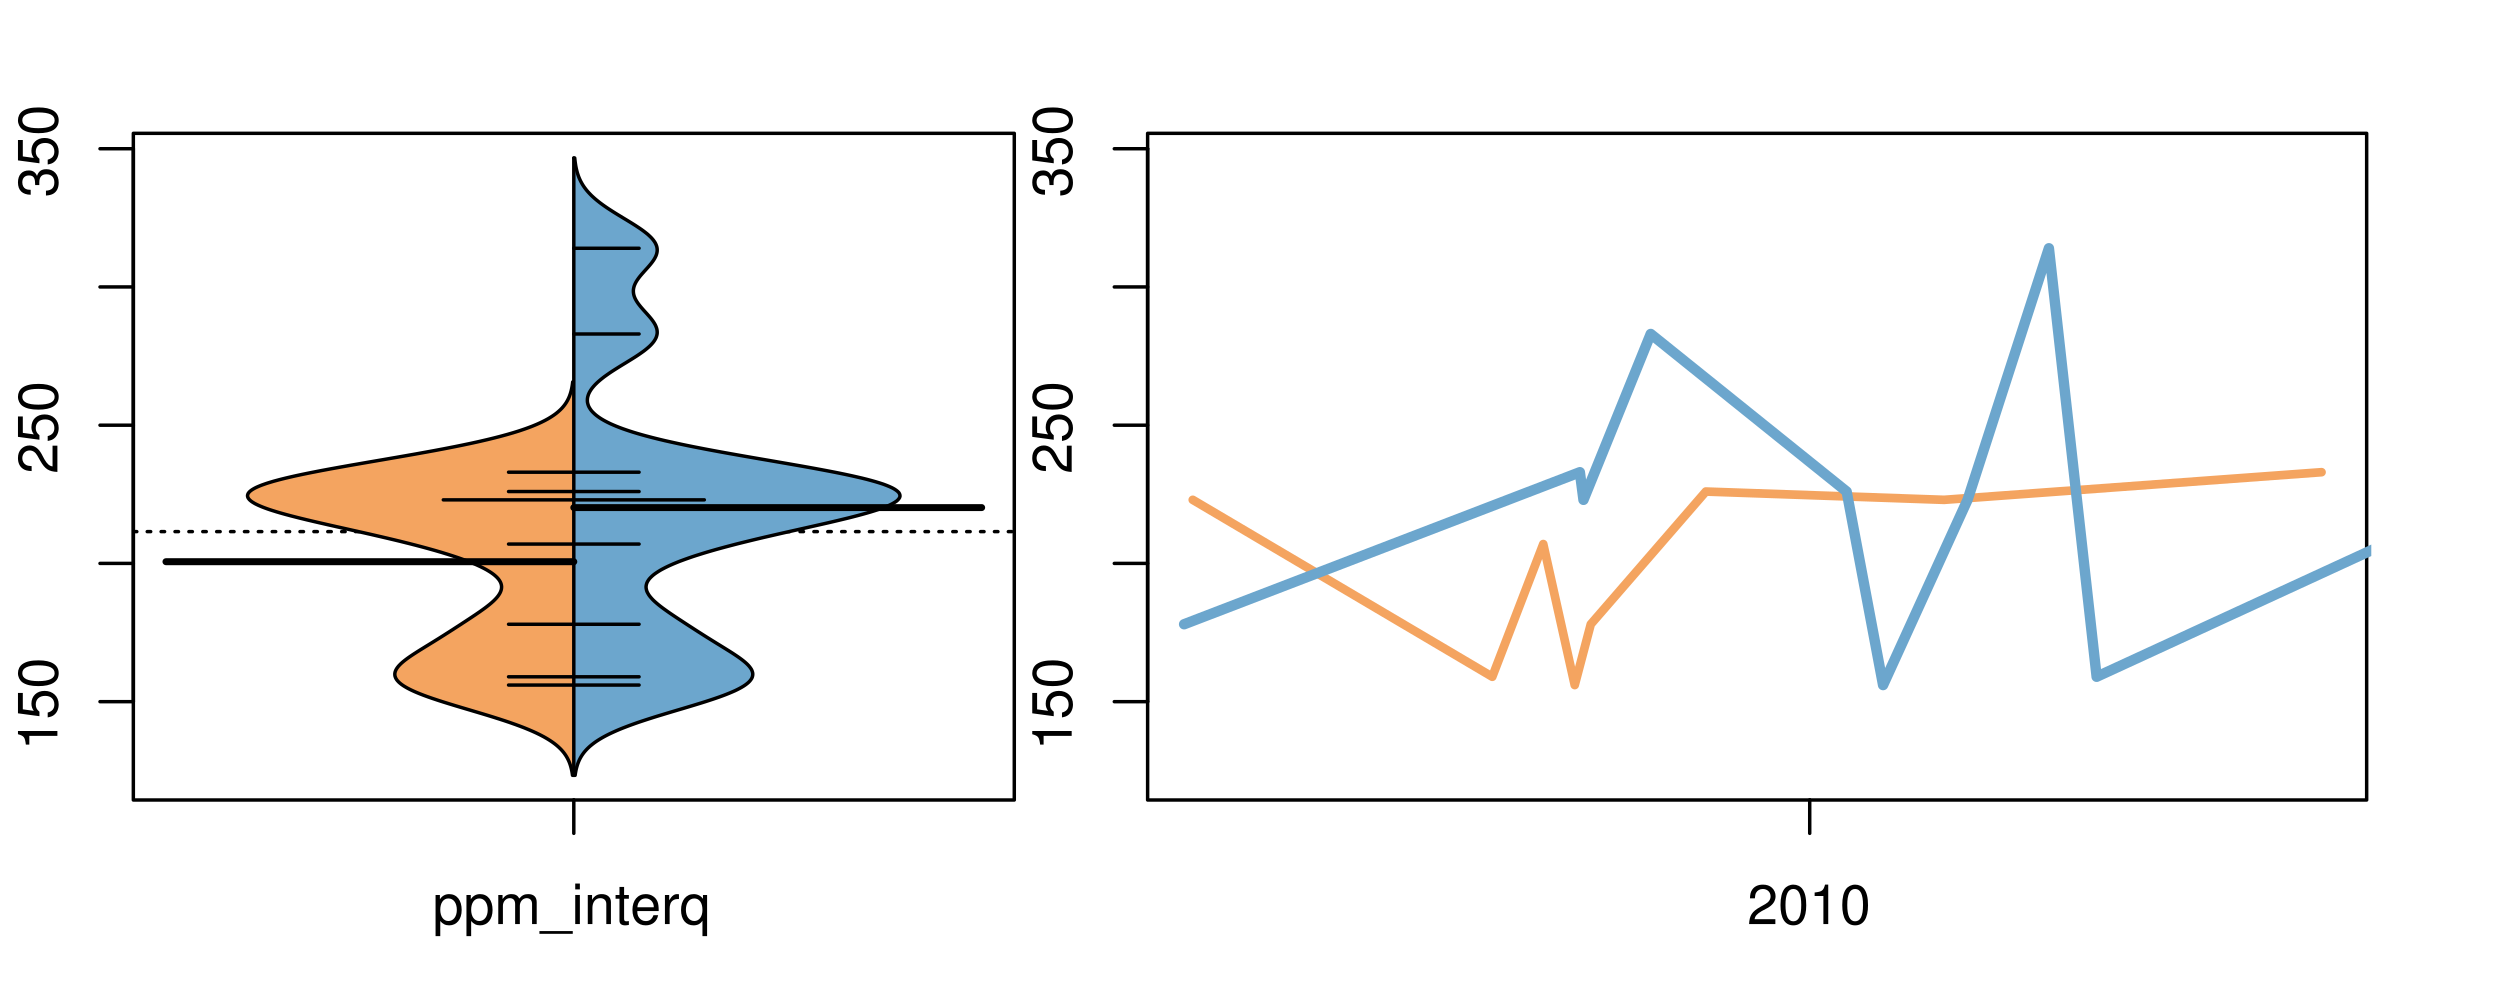<?xml version="1.0" encoding="UTF-8"?>
<svg xmlns="http://www.w3.org/2000/svg" xmlns:xlink="http://www.w3.org/1999/xlink" width="540pt" height="216pt" viewBox="0 0 540 216" version="1.1">
<defs>
<g>
<symbol overflow="visible" id="glyph0-0">
<path style="stroke:none;" d="M -6.062 -3.109 L 0 -3.109 L 0 -4.156 L -8.516 -4.156 L -8.516 -3.469 C -7.203 -3.094 -7.016 -2.859 -6.812 -1.219 L -6.062 -1.219 Z M -6.062 -3.109 "/>
</symbol>
<symbol overflow="visible" id="glyph0-1">
<path style="stroke:none;" d="M -8.516 -5.719 L -8.516 -1.312 L -3.875 -0.688 L -3.875 -1.656 C -4.469 -2.141 -4.672 -2.562 -4.672 -3.219 C -4.672 -4.359 -3.891 -5.078 -2.625 -5.078 C -1.406 -5.078 -0.656 -4.375 -0.656 -3.219 C -0.656 -2.297 -1.125 -1.734 -2.094 -1.469 L -2.094 -0.422 C -1.391 -0.562 -1.062 -0.688 -0.75 -0.938 C -0.094 -1.422 0.281 -2.281 0.281 -3.234 C 0.281 -4.953 -0.969 -6.156 -2.766 -6.156 C -4.453 -6.156 -5.609 -5.047 -5.609 -3.406 C -5.609 -2.812 -5.453 -2.328 -5.094 -1.844 L -7.469 -2.172 L -7.469 -5.719 Z M -8.516 -5.719 "/>
</symbol>
<symbol overflow="visible" id="glyph0-2">
<path style="stroke:none;" d="M -8.516 -3.297 C -8.516 -2.516 -8.156 -1.781 -7.578 -1.344 C -6.828 -0.797 -5.688 -0.516 -4.109 -0.516 C -1.25 -0.516 0.281 -1.469 0.281 -3.297 C 0.281 -5.094 -1.25 -6.078 -4.047 -6.078 C -5.703 -6.078 -6.797 -5.812 -7.578 -5.25 C -8.172 -4.812 -8.516 -4.109 -8.516 -3.297 Z M -7.578 -3.297 C -7.578 -4.438 -6.422 -5 -4.141 -5 C -1.734 -5 -0.594 -4.453 -0.594 -3.281 C -0.594 -2.156 -1.781 -1.594 -4.109 -1.594 C -6.438 -1.594 -7.578 -2.156 -7.578 -3.297 Z M -7.578 -3.297 "/>
</symbol>
<symbol overflow="visible" id="glyph0-3">
<path style="stroke:none;" d="M -1.047 -6.078 L -1.047 -1.594 C -1.734 -1.703 -2.188 -2.094 -2.797 -3.125 L -3.438 -4.328 C -4.094 -5.516 -4.969 -6.125 -6.016 -6.125 C -6.719 -6.125 -7.375 -5.844 -7.844 -5.344 C -8.297 -4.844 -8.516 -4.219 -8.516 -3.406 C -8.516 -2.328 -8.125 -1.531 -7.406 -1.062 C -6.953 -0.75 -6.422 -0.625 -5.562 -0.594 L -5.562 -1.656 C -6.125 -1.688 -6.484 -1.766 -6.75 -1.906 C -7.266 -2.188 -7.578 -2.734 -7.578 -3.375 C -7.578 -4.328 -6.906 -5.047 -5.984 -5.047 C -5.312 -5.047 -4.734 -4.656 -4.312 -3.906 L -3.688 -2.797 C -2.672 -1.016 -1.875 -0.5 0 -0.406 L 0 -6.078 Z M -1.047 -6.078 "/>
</symbol>
<symbol overflow="visible" id="glyph0-4">
<path style="stroke:none;" d="M -3.906 -2.656 L -3.906 -3.234 C -3.906 -4.391 -3.391 -4.984 -2.359 -4.984 C -1.297 -4.984 -0.656 -4.328 -0.656 -3.234 C -0.656 -2.078 -1.234 -1.516 -2.469 -1.438 L -2.469 -0.391 C -1.781 -0.438 -1.344 -0.547 -0.953 -0.75 C -0.141 -1.188 0.281 -2.031 0.281 -3.188 C 0.281 -4.938 -0.766 -6.078 -2.375 -6.078 C -3.453 -6.078 -4.062 -5.656 -4.406 -4.625 C -4.719 -5.422 -5.312 -5.812 -6.172 -5.812 C -7.625 -5.812 -8.516 -4.844 -8.516 -3.234 C -8.516 -1.516 -7.578 -0.594 -5.766 -0.562 L -5.766 -1.625 C -6.281 -1.625 -6.562 -1.688 -6.828 -1.812 C -7.297 -2.047 -7.578 -2.578 -7.578 -3.234 C -7.578 -4.172 -7.031 -4.734 -6.125 -4.734 C -5.531 -4.734 -5.172 -4.531 -4.984 -4.062 C -4.859 -3.766 -4.812 -3.391 -4.797 -2.656 Z M -3.906 -2.656 "/>
</symbol>
<symbol overflow="visible" id="glyph0-5">
<path style="stroke:none;" d="M -8.75 -5.938 L -8.75 -4.938 L -5.5 -4.938 C -6.125 -4.531 -6.469 -3.859 -6.469 -3.016 C -6.469 -1.375 -5.156 -0.312 -3.156 -0.312 C -1.031 -0.312 0.281 -1.359 0.281 -3.047 C 0.281 -3.906 -0.047 -4.516 -0.828 -5.047 L 0 -5.047 L 0 -5.938 Z M -5.531 -3.188 C -5.531 -4.266 -4.578 -4.938 -3.078 -4.938 C -1.625 -4.938 -0.656 -4.25 -0.656 -3.188 C -0.656 -2.094 -1.625 -1.359 -3.094 -1.359 C -4.562 -1.359 -5.531 -2.094 -5.531 -3.188 Z M -5.531 -3.188 "/>
</symbol>
<symbol overflow="visible" id="glyph0-6">
<path style="stroke:none;" d="M -6.281 -3.094 L -6.281 -2.047 L -7.266 -2.047 C -7.688 -2.047 -7.906 -2.297 -7.906 -2.75 C -7.906 -2.828 -7.906 -2.875 -7.891 -3.094 L -8.719 -3.094 C -8.766 -2.875 -8.781 -2.734 -8.781 -2.531 C -8.781 -1.609 -8.25 -1.062 -7.359 -1.062 L -6.281 -1.062 L -6.281 -0.219 L -5.469 -0.219 L -5.469 -1.062 L 0 -1.062 L 0 -2.047 L -5.469 -2.047 L -5.469 -3.094 Z M -6.281 -3.094 "/>
</symbol>
<symbol overflow="visible" id="glyph0-7">
<path style="stroke:none;" d="M 1.516 -6.938 L 1.516 0.266 L 2.109 0.266 L 2.109 -6.938 Z M 1.516 -6.938 "/>
</symbol>
<symbol overflow="visible" id="glyph0-8">
<path style="stroke:none;" d="M -6.469 -3.266 C -6.469 -1.5 -5.203 -0.438 -3.094 -0.438 C -0.984 -0.438 0.281 -1.484 0.281 -3.281 C 0.281 -5.047 -0.984 -6.125 -3.047 -6.125 C -5.219 -6.125 -6.469 -5.078 -6.469 -3.266 Z M -5.547 -3.281 C -5.547 -4.406 -4.625 -5.078 -3.062 -5.078 C -1.578 -5.078 -0.641 -4.375 -0.641 -3.281 C -0.641 -2.156 -1.578 -1.469 -3.094 -1.469 C -4.609 -1.469 -5.547 -2.156 -5.547 -3.281 Z M -5.547 -3.281 "/>
</symbol>
<symbol overflow="visible" id="glyph0-9">
<path style="stroke:none;" d="M -8.75 -1.828 L -8.75 -0.812 L 0 -0.812 L 0 -1.828 Z M -8.75 -1.828 "/>
</symbol>
<symbol overflow="visible" id="glyph0-10">
<path style="stroke:none;" d="M -1.25 -2.297 L -1.25 -1.047 L 0 -1.047 L 0 -2.297 Z M -1.25 -2.297 "/>
</symbol>
<symbol overflow="visible" id="glyph0-11">
<path style="stroke:none;" d="M 0 -3.422 L -6.281 -5.828 L -6.281 -4.703 L -1.188 -2.922 L -6.281 -1.25 L -6.281 -0.125 L 0 -2.328 Z M 0 -3.422 "/>
</symbol>
<symbol overflow="visible" id="glyph0-12">
<path style="stroke:none;" d="M -0.594 -6.422 C -0.562 -6.312 -0.562 -6.266 -0.562 -6.203 C -0.562 -5.859 -0.75 -5.656 -1.062 -5.656 L -4.75 -5.656 C -5.875 -5.656 -6.469 -4.844 -6.469 -3.297 C -6.469 -2.391 -6.203 -1.625 -5.734 -1.219 C -5.406 -0.922 -5.047 -0.797 -4.422 -0.781 L -4.422 -1.781 C -5.203 -1.875 -5.547 -2.328 -5.547 -3.266 C -5.547 -4.156 -5.203 -4.672 -4.609 -4.672 L -4.344 -4.672 C -3.922 -4.672 -3.75 -4.422 -3.641 -3.625 C -3.469 -2.203 -3.422 -1.984 -3.266 -1.609 C -2.969 -0.875 -2.406 -0.5 -1.578 -0.5 C -0.438 -0.5 0.281 -1.297 0.281 -2.562 C 0.281 -3.359 0 -4 -0.641 -4.703 C -0.016 -4.781 0.281 -5.094 0.281 -5.734 C 0.281 -5.938 0.25 -6.094 0.172 -6.422 Z M -1.984 -4.672 C -1.641 -4.672 -1.438 -4.578 -1.156 -4.266 C -0.797 -3.859 -0.594 -3.375 -0.594 -2.781 C -0.594 -2 -0.969 -1.547 -1.609 -1.547 C -2.266 -1.547 -2.609 -1.984 -2.766 -3.062 C -2.906 -4.109 -2.953 -4.328 -3.109 -4.672 Z M -1.984 -4.672 "/>
</symbol>
<symbol overflow="visible" id="glyph0-13">
<path style="stroke:none;" d="M 0 -5.781 L -6.281 -5.781 L -6.281 -4.781 L -2.719 -4.781 C -1.438 -4.781 -0.594 -4.109 -0.594 -3.078 C -0.594 -2.281 -1.078 -1.781 -1.844 -1.781 L -6.281 -1.781 L -6.281 -0.781 L -1.438 -0.781 C -0.391 -0.781 0.281 -1.562 0.281 -2.781 C 0.281 -3.703 -0.047 -4.297 -0.875 -4.891 L 0 -4.891 Z M 0 -5.781 "/>
</symbol>
<symbol overflow="visible" id="glyph0-14">
<path style="stroke:none;" d="M -2.812 -6.156 C -3.766 -6.156 -4.344 -6.078 -4.812 -5.906 C -5.844 -5.5 -6.469 -4.531 -6.469 -3.359 C -6.469 -1.609 -5.125 -0.484 -3.062 -0.484 C -1 -0.484 0.281 -1.578 0.281 -3.344 C 0.281 -4.781 -0.547 -5.766 -1.906 -6.031 L -1.906 -5.016 C -1.078 -4.734 -0.641 -4.172 -0.641 -3.375 C -0.641 -2.734 -0.938 -2.203 -1.469 -1.859 C -1.828 -1.625 -2.188 -1.531 -2.812 -1.531 Z M -3.625 -1.547 C -4.781 -1.625 -5.547 -2.344 -5.547 -3.344 C -5.547 -4.328 -4.734 -5.094 -3.703 -5.094 C -3.672 -5.094 -3.641 -5.094 -3.625 -5.078 Z M -3.625 -1.547 "/>
</symbol>
<symbol overflow="visible" id="glyph1-0">
<path style="stroke:none;" d="M 0.641 2.609 L 1.656 2.609 L 1.656 -0.656 C 2.188 -0.016 2.766 0.281 3.594 0.281 C 5.203 0.281 6.281 -1.031 6.281 -3.031 C 6.281 -5.141 5.25 -6.469 3.578 -6.469 C 2.719 -6.469 2.047 -6.078 1.578 -5.344 L 1.578 -6.281 L 0.641 -6.281 Z M 3.406 -5.531 C 4.516 -5.531 5.234 -4.562 5.234 -3.062 C 5.234 -1.625 4.5 -0.656 3.406 -0.656 C 2.359 -0.656 1.656 -1.625 1.656 -3.094 C 1.656 -4.578 2.359 -5.531 3.406 -5.531 Z M 3.406 -5.531 "/>
</symbol>
<symbol overflow="visible" id="glyph1-1">
<path style="stroke:none;" d="M 0.844 -6.281 L 0.844 0 L 1.844 0 L 1.844 -3.953 C 1.844 -4.859 2.516 -5.594 3.328 -5.594 C 4.062 -5.594 4.484 -5.141 4.484 -4.328 L 4.484 0 L 5.5 0 L 5.5 -3.953 C 5.5 -4.859 6.156 -5.594 6.969 -5.594 C 7.703 -5.594 8.141 -5.125 8.141 -4.328 L 8.141 0 L 9.141 0 L 9.141 -4.719 C 9.141 -5.844 8.5 -6.469 7.312 -6.469 C 6.484 -6.469 5.969 -6.219 5.391 -5.516 C 5.016 -6.188 4.516 -6.469 3.703 -6.469 C 2.859 -6.469 2.297 -6.156 1.766 -5.406 L 1.766 -6.281 Z M 0.844 -6.281 "/>
</symbol>
<symbol overflow="visible" id="glyph1-2">
<path style="stroke:none;" d="M 6.938 1.516 L -0.266 1.516 L -0.266 2.109 L 6.938 2.109 Z M 6.938 1.516 "/>
</symbol>
<symbol overflow="visible" id="glyph1-3">
<path style="stroke:none;" d="M 1.797 -6.281 L 0.797 -6.281 L 0.797 0 L 1.797 0 Z M 1.797 -8.75 L 0.797 -8.75 L 0.797 -7.484 L 1.797 -7.484 Z M 1.797 -8.75 "/>
</symbol>
<symbol overflow="visible" id="glyph1-4">
<path style="stroke:none;" d="M 0.844 -6.281 L 0.844 0 L 1.844 0 L 1.844 -3.469 C 1.844 -4.75 2.516 -5.594 3.547 -5.594 C 4.344 -5.594 4.844 -5.109 4.844 -4.359 L 4.844 0 L 5.844 0 L 5.844 -4.75 C 5.844 -5.797 5.062 -6.469 3.859 -6.469 C 2.922 -6.469 2.312 -6.109 1.766 -5.234 L 1.766 -6.281 Z M 0.844 -6.281 "/>
</symbol>
<symbol overflow="visible" id="glyph1-5">
<path style="stroke:none;" d="M 3.047 -6.281 L 2.016 -6.281 L 2.016 -8.016 L 1.016 -8.016 L 1.016 -6.281 L 0.172 -6.281 L 0.172 -5.469 L 1.016 -5.469 L 1.016 -0.719 C 1.016 -0.078 1.453 0.281 2.234 0.281 C 2.469 0.281 2.719 0.25 3.047 0.188 L 3.047 -0.641 C 2.922 -0.609 2.766 -0.594 2.562 -0.594 C 2.141 -0.594 2.016 -0.719 2.016 -1.156 L 2.016 -5.469 L 3.047 -5.469 Z M 3.047 -6.281 "/>
</symbol>
<symbol overflow="visible" id="glyph1-6">
<path style="stroke:none;" d="M 6.156 -2.812 C 6.156 -3.766 6.078 -4.344 5.906 -4.812 C 5.5 -5.844 4.531 -6.469 3.359 -6.469 C 1.609 -6.469 0.484 -5.125 0.484 -3.062 C 0.484 -1 1.578 0.281 3.344 0.281 C 4.781 0.281 5.766 -0.547 6.031 -1.906 L 5.016 -1.906 C 4.734 -1.078 4.172 -0.641 3.375 -0.641 C 2.734 -0.641 2.203 -0.938 1.859 -1.469 C 1.625 -1.828 1.531 -2.188 1.531 -2.812 Z M 1.547 -3.625 C 1.625 -4.781 2.344 -5.547 3.344 -5.547 C 4.328 -5.547 5.094 -4.734 5.094 -3.703 C 5.094 -3.672 5.094 -3.641 5.078 -3.625 Z M 1.547 -3.625 "/>
</symbol>
<symbol overflow="visible" id="glyph1-7">
<path style="stroke:none;" d="M 0.828 -6.281 L 0.828 0 L 1.844 0 L 1.844 -3.266 C 1.844 -4.156 2.062 -4.75 2.547 -5.094 C 2.859 -5.328 3.156 -5.406 3.859 -5.406 L 3.859 -6.438 C 3.688 -6.453 3.594 -6.469 3.469 -6.469 C 2.812 -6.469 2.328 -6.078 1.75 -5.141 L 1.75 -6.281 Z M 0.828 -6.281 "/>
</symbol>
<symbol overflow="visible" id="glyph1-8">
<path style="stroke:none;" d="M 5.938 2.609 L 5.938 -6.281 L 5.047 -6.281 L 5.047 -5.453 C 4.578 -6.109 3.875 -6.469 3.047 -6.469 C 1.391 -6.469 0.312 -5.109 0.312 -3.031 C 0.312 -0.984 1.344 0.281 3 0.281 C 3.875 0.281 4.469 -0.031 4.938 -0.719 L 4.938 2.609 Z M 3.188 -5.531 C 4.266 -5.531 4.938 -4.578 4.938 -3.062 C 4.938 -1.625 4.25 -0.656 3.188 -0.656 C 2.094 -0.656 1.359 -1.625 1.359 -3.094 C 1.359 -4.547 2.094 -5.531 3.188 -5.531 Z M 3.188 -5.531 "/>
</symbol>
<symbol overflow="visible" id="glyph1-9">
<path style="stroke:none;" d="M 6.078 -1.047 L 1.594 -1.047 C 1.703 -1.734 2.094 -2.188 3.125 -2.797 L 4.328 -3.438 C 5.516 -4.094 6.125 -4.969 6.125 -6.016 C 6.125 -6.719 5.844 -7.375 5.344 -7.844 C 4.844 -8.297 4.219 -8.516 3.406 -8.516 C 2.328 -8.516 1.531 -8.125 1.062 -7.406 C 0.75 -6.953 0.625 -6.422 0.594 -5.562 L 1.656 -5.562 C 1.688 -6.125 1.766 -6.484 1.906 -6.75 C 2.188 -7.266 2.734 -7.578 3.375 -7.578 C 4.328 -7.578 5.047 -6.906 5.047 -5.984 C 5.047 -5.312 4.656 -4.734 3.906 -4.312 L 2.797 -3.688 C 1.016 -2.672 0.5 -1.875 0.406 0 L 6.078 0 Z M 6.078 -1.047 "/>
</symbol>
<symbol overflow="visible" id="glyph1-10">
<path style="stroke:none;" d="M 3.297 -8.516 C 2.516 -8.516 1.781 -8.156 1.344 -7.578 C 0.797 -6.828 0.516 -5.688 0.516 -4.109 C 0.516 -1.25 1.469 0.281 3.297 0.281 C 5.094 0.281 6.078 -1.25 6.078 -4.047 C 6.078 -5.703 5.812 -6.797 5.25 -7.578 C 4.812 -8.172 4.109 -8.516 3.297 -8.516 Z M 3.297 -7.578 C 4.438 -7.578 5 -6.422 5 -4.141 C 5 -1.734 4.453 -0.594 3.281 -0.594 C 2.156 -0.594 1.594 -1.781 1.594 -4.109 C 1.594 -6.438 2.156 -7.578 3.297 -7.578 Z M 3.297 -7.578 "/>
</symbol>
<symbol overflow="visible" id="glyph1-11">
<path style="stroke:none;" d="M 3.109 -6.062 L 3.109 0 L 4.156 0 L 4.156 -8.516 L 3.469 -8.516 C 3.094 -7.203 2.859 -7.016 1.219 -6.812 L 1.219 -6.062 Z M 3.109 -6.062 "/>
</symbol>
</g>
<clipPath id="clip1">
  <path d="M 28.801 28.801 L 220.086 28.801 L 220.086 173.801 L 28.801 173.801 Z M 28.801 28.801 "/>
</clipPath>
<clipPath id="clip2">
  <path d="M 247.887 28.801 L 512.199 28.801 L 512.199 173.801 L 247.887 173.801 Z M 247.887 28.801 "/>
</clipPath>
<clipPath id="clip3">
  <path d="M 233.484 14.398 L 526.598 14.398 L 526.598 188.199 L 233.484 188.199 Z M 233.484 14.398 "/>
</clipPath>
<clipPath id="clip4">
  <path d="M 247.887 28.801 L 512.199 28.801 L 512.199 173.801 L 247.887 173.801 Z M 247.887 28.801 "/>
</clipPath>
</defs>
<g id="surface971">
<path style="fill:none;stroke-width:0.75;stroke-linecap:round;stroke-linejoin:round;stroke:rgb(0%,0%,0%);stroke-opacity:1;stroke-miterlimit:10;" d="M 28.801 172.801 L 219.086 172.801 L 219.086 28.801 L 28.801 28.801 L 28.801 172.801 "/>
<path style="fill:none;stroke-width:0.75;stroke-linecap:round;stroke-linejoin:round;stroke:rgb(0%,0%,0%);stroke-opacity:1;stroke-miterlimit:10;" d="M 28.801 151.559 L 28.801 32.129 "/>
<path style="fill:none;stroke-width:0.75;stroke-linecap:round;stroke-linejoin:round;stroke:rgb(0%,0%,0%);stroke-opacity:1;stroke-miterlimit:10;" d="M 28.801 151.559 L 21.602 151.559 "/>
<path style="fill:none;stroke-width:0.75;stroke-linecap:round;stroke-linejoin:round;stroke:rgb(0%,0%,0%);stroke-opacity:1;stroke-miterlimit:10;" d="M 28.801 121.699 L 21.602 121.699 "/>
<path style="fill:none;stroke-width:0.75;stroke-linecap:round;stroke-linejoin:round;stroke:rgb(0%,0%,0%);stroke-opacity:1;stroke-miterlimit:10;" d="M 28.801 91.844 L 21.602 91.844 "/>
<path style="fill:none;stroke-width:0.75;stroke-linecap:round;stroke-linejoin:round;stroke:rgb(0%,0%,0%);stroke-opacity:1;stroke-miterlimit:10;" d="M 28.801 61.984 L 21.602 61.984 "/>
<path style="fill:none;stroke-width:0.75;stroke-linecap:round;stroke-linejoin:round;stroke:rgb(0%,0%,0%);stroke-opacity:1;stroke-miterlimit:10;" d="M 28.801 32.129 L 21.602 32.129 "/>
<g style="fill:rgb(0%,0%,0%);fill-opacity:1;">
  <use xlink:href="#glyph0-0" x="12.396" y="162.059"/>
  <use xlink:href="#glyph0-1" x="12.396" y="155.387"/>
  <use xlink:href="#glyph0-2" x="12.396" y="148.715"/>
</g>
<g style="fill:rgb(0%,0%,0%);fill-opacity:1;">
  <use xlink:href="#glyph0-3" x="12.396" y="102.344"/>
  <use xlink:href="#glyph0-1" x="12.396" y="95.672"/>
  <use xlink:href="#glyph0-2" x="12.396" y="89"/>
</g>
<g style="fill:rgb(0%,0%,0%);fill-opacity:1;">
  <use xlink:href="#glyph0-4" x="12.396" y="42.629"/>
  <use xlink:href="#glyph0-1" x="12.396" y="35.957"/>
  <use xlink:href="#glyph0-2" x="12.396" y="29.285"/>
</g>
<path style="fill:none;stroke-width:0.75;stroke-linecap:round;stroke-linejoin:round;stroke:rgb(0%,0%,0%);stroke-opacity:1;stroke-miterlimit:10;" d="M 123.941 172.801 L 123.941 172.801 "/>
<path style="fill:none;stroke-width:0.75;stroke-linecap:round;stroke-linejoin:round;stroke:rgb(0%,0%,0%);stroke-opacity:1;stroke-miterlimit:10;" d="M 123.941 172.801 L 123.941 180 "/>
<g style="fill:rgb(0%,0%,0%);fill-opacity:1;">
  <use xlink:href="#glyph1-0" x="93.441" y="199.596"/>
  <use xlink:href="#glyph1-0" x="100.113" y="199.596"/>
  <use xlink:href="#glyph1-1" x="106.785" y="199.596"/>
  <use xlink:href="#glyph1-2" x="116.781" y="199.596"/>
  <use xlink:href="#glyph1-3" x="123.453" y="199.596"/>
  <use xlink:href="#glyph1-4" x="126.117" y="199.596"/>
  <use xlink:href="#glyph1-5" x="132.789" y="199.596"/>
  <use xlink:href="#glyph1-6" x="136.125" y="199.596"/>
  <use xlink:href="#glyph1-7" x="142.797" y="199.596"/>
  <use xlink:href="#glyph1-8" x="146.793" y="199.596"/>
</g>
<g clip-path="url(#clip1)" clip-rule="nonzero">
<path style="fill:none;stroke-width:0.75;stroke-linecap:round;stroke-linejoin:round;stroke:rgb(0%,0%,0%);stroke-opacity:1;stroke-dasharray:0.75,2.25;stroke-miterlimit:10;" d="M 28.801 114.832 L 219.086 114.832 "/>
<path style=" stroke:none;fill-rule:nonzero;fill:rgb(95.686%,64.314%,37.647%);fill-opacity:1;" d="M 123.941 82.5 L 123.703 82.5 L 123.664 82.836 L 123.641 83 L 123.617 83.168 L 123.59 83.332 L 123.562 83.5 L 123.531 83.664 L 123.5 83.832 L 123.465 83.996 L 123.387 84.332 L 123.348 84.496 L 123.301 84.664 L 123.254 84.828 L 123.203 84.996 L 123.148 85.16 L 123.031 85.496 L 122.965 85.66 L 122.895 85.828 L 122.824 85.992 L 122.742 86.16 L 122.66 86.324 L 122.574 86.492 L 122.48 86.66 L 122.383 86.824 L 122.281 86.992 L 122.172 87.156 L 122.055 87.324 L 121.934 87.488 L 121.805 87.656 L 121.668 87.82 L 121.527 87.988 L 121.379 88.156 L 121.219 88.32 L 121.055 88.488 L 120.879 88.652 L 120.695 88.82 L 120.504 88.984 L 120.305 89.152 L 120.094 89.32 L 119.875 89.484 L 119.641 89.652 L 119.398 89.816 L 119.148 89.984 L 118.883 90.148 L 118.609 90.316 L 118.324 90.484 L 118.023 90.648 L 117.715 90.816 L 117.051 91.148 L 116.703 91.312 L 116.336 91.48 L 115.965 91.645 L 115.57 91.812 L 115.164 91.98 L 114.746 92.145 L 114.305 92.312 L 113.859 92.477 L 113.391 92.645 L 112.91 92.809 L 112.414 92.977 L 111.898 93.145 L 111.371 93.309 L 110.828 93.477 L 110.266 93.641 L 109.691 93.809 L 109.098 93.973 L 108.484 94.141 L 107.863 94.309 L 107.219 94.473 L 106.559 94.641 L 105.887 94.805 L 105.191 94.973 L 104.488 95.137 L 103.766 95.305 L 103.027 95.473 L 102.277 95.637 L 101.504 95.805 L 100.723 95.969 L 99.926 96.137 L 99.113 96.301 L 98.289 96.469 L 97.449 96.633 L 96.598 96.801 L 95.734 96.969 L 94.855 97.133 L 93.973 97.301 L 93.074 97.465 L 92.164 97.633 L 91.25 97.797 L 90.324 97.965 L 89.391 98.133 L 88.449 98.297 L 87.5 98.465 L 86.551 98.629 L 85.594 98.797 L 84.633 98.961 L 82.703 99.297 L 81.738 99.461 L 80.77 99.629 L 79.805 99.793 L 78.84 99.961 L 77.883 100.125 L 76.926 100.293 L 75.973 100.457 L 75.031 100.625 L 74.094 100.793 L 73.164 100.957 L 72.246 101.125 L 71.336 101.289 L 70.441 101.457 L 69.555 101.621 L 68.684 101.789 L 67.832 101.957 L 66.992 102.121 L 66.168 102.289 L 65.367 102.453 L 64.578 102.621 L 63.816 102.785 L 63.074 102.953 L 62.348 103.121 L 61.656 103.285 L 60.977 103.453 L 60.328 103.617 L 59.707 103.785 L 59.102 103.949 L 58.539 104.117 L 57.996 104.281 L 57.477 104.449 L 56.996 104.617 L 56.535 104.781 L 56.113 104.949 L 55.723 105.113 L 55.348 105.281 L 55.023 105.445 L 54.723 105.613 L 54.449 105.781 L 54.219 105.945 L 54.008 106.113 L 53.84 106.277 L 53.703 106.445 L 53.59 106.609 L 53.523 106.777 L 53.477 106.945 L 53.465 107.109 L 53.492 107.277 L 53.539 107.441 L 53.629 107.609 L 53.746 107.773 L 53.887 107.941 L 54.07 108.109 L 54.27 108.273 L 54.508 108.441 L 54.773 108.605 L 55.055 108.773 L 55.383 108.938 L 55.727 109.105 L 56.094 109.27 L 56.492 109.438 L 56.91 109.605 L 57.355 109.77 L 57.82 109.938 L 58.301 110.102 L 58.816 110.27 L 59.344 110.434 L 59.887 110.602 L 60.457 110.77 L 61.035 110.934 L 61.637 111.102 L 62.25 111.266 L 62.875 111.434 L 63.52 111.598 L 64.172 111.766 L 64.84 111.934 L 65.516 112.098 L 66.199 112.266 L 66.898 112.43 L 67.602 112.598 L 68.312 112.762 L 69.031 112.93 L 69.754 113.094 L 70.48 113.262 L 71.215 113.43 L 71.949 113.594 L 72.688 113.762 L 73.43 113.926 L 74.168 114.094 L 74.91 114.258 L 76.395 114.594 L 77.133 114.758 L 77.875 114.926 L 78.609 115.09 L 79.344 115.258 L 80.074 115.422 L 81.52 115.758 L 82.238 115.922 L 82.949 116.09 L 83.656 116.254 L 84.355 116.422 L 85.051 116.586 L 85.742 116.754 L 86.422 116.918 L 87.098 117.086 L 87.766 117.254 L 88.426 117.418 L 89.078 117.586 L 89.723 117.75 L 90.359 117.918 L 90.984 118.082 L 91.605 118.25 L 92.219 118.418 L 92.816 118.582 L 93.41 118.75 L 93.992 118.914 L 94.562 119.082 L 95.129 119.246 L 95.684 119.414 L 96.227 119.582 L 96.762 119.746 L 97.281 119.914 L 97.797 120.078 L 98.301 120.246 L 98.789 120.41 L 99.273 120.578 L 99.742 120.742 L 100.199 120.91 L 100.648 121.078 L 101.082 121.242 L 101.508 121.41 L 101.918 121.574 L 102.316 121.742 L 102.711 121.906 L 103.082 122.074 L 103.445 122.242 L 103.801 122.406 L 104.465 122.738 L 104.777 122.906 L 105.078 123.07 L 105.367 123.238 L 105.641 123.406 L 105.902 123.57 L 106.152 123.738 L 106.383 123.902 L 106.609 124.07 L 106.812 124.234 L 107.008 124.402 L 107.191 124.57 L 107.359 124.734 L 107.512 124.902 L 107.656 125.066 L 107.781 125.234 L 107.898 125.398 L 107.996 125.566 L 108.086 125.73 L 108.16 125.898 L 108.219 126.066 L 108.27 126.23 L 108.305 126.398 L 108.328 126.562 L 108.344 126.73 L 108.336 126.895 L 108.324 127.062 L 108.301 127.23 L 108.262 127.395 L 108.215 127.562 L 108.156 127.727 L 108.086 127.895 L 108.008 128.059 L 107.914 128.227 L 107.812 128.395 L 107.703 128.559 L 107.582 128.727 L 107.457 128.891 L 107.316 129.059 L 107.172 129.223 L 107.02 129.391 L 106.688 129.723 L 106.512 129.891 L 106.328 130.055 L 106.141 130.223 L 105.945 130.387 L 105.746 130.555 L 105.539 130.719 L 105.328 130.887 L 105.113 131.055 L 104.895 131.219 L 104.672 131.387 L 104.445 131.551 L 104.215 131.719 L 103.98 131.883 L 103.746 132.051 L 103.508 132.219 L 103.266 132.383 L 103.023 132.551 L 102.781 132.715 L 102.535 132.883 L 102.285 133.047 L 102.039 133.215 L 101.789 133.379 L 101.535 133.547 L 101.285 133.715 L 101.031 133.879 L 100.777 134.047 L 100.527 134.211 L 100.27 134.379 L 100.016 134.543 L 99.508 134.879 L 99.25 135.043 L 98.996 135.211 L 98.738 135.375 L 98.48 135.543 L 98.223 135.707 L 97.969 135.875 L 97.711 136.043 L 97.449 136.207 L 97.191 136.375 L 96.934 136.539 L 96.672 136.707 L 96.41 136.871 L 95.887 137.207 L 95.625 137.371 L 95.359 137.539 L 95.098 137.703 L 94.832 137.871 L 94.566 138.035 L 94.297 138.203 L 94.031 138.367 L 93.492 138.703 L 93.223 138.867 L 92.953 139.035 L 92.684 139.199 L 92.414 139.367 L 92.145 139.531 L 91.871 139.699 L 91.602 139.867 L 91.336 140.031 L 91.066 140.199 L 90.797 140.363 L 90.531 140.531 L 90.27 140.695 L 90.004 140.863 L 89.746 141.031 L 89.488 141.195 L 89.234 141.363 L 88.984 141.527 L 88.738 141.695 L 88.496 141.859 L 88.258 142.027 L 88.027 142.191 L 87.801 142.359 L 87.578 142.527 L 87.367 142.691 L 87.16 142.859 L 86.961 143.023 L 86.773 143.191 L 86.59 143.355 L 86.422 143.523 L 86.258 143.691 L 86.105 143.855 L 85.969 144.023 L 85.84 144.188 L 85.723 144.355 L 85.621 144.52 L 85.527 144.688 L 85.453 144.855 L 85.387 145.02 L 85.336 145.188 L 85.305 145.352 L 85.281 145.52 L 85.281 145.684 L 85.293 145.852 L 85.316 146.016 L 85.367 146.184 L 85.426 146.352 L 85.504 146.516 L 85.602 146.684 L 85.707 146.848 L 85.84 147.016 L 85.988 147.18 L 86.148 147.348 L 86.336 147.516 L 86.531 147.68 L 86.75 147.848 L 86.984 148.012 L 87.234 148.18 L 87.504 148.344 L 87.789 148.512 L 88.09 148.68 L 88.41 148.844 L 88.742 149.012 L 89.09 149.176 L 89.457 149.344 L 89.832 149.508 L 90.23 149.676 L 90.637 149.844 L 91.059 150.008 L 91.492 150.176 L 91.938 150.34 L 92.398 150.508 L 92.867 150.672 L 93.344 150.84 L 93.836 151.004 L 94.336 151.172 L 94.844 151.34 L 95.359 151.504 L 95.883 151.672 L 96.414 151.836 L 96.949 152.004 L 97.488 152.168 L 98.035 152.336 L 98.586 152.504 L 99.137 152.668 L 99.695 152.836 L 100.25 153 L 100.809 153.168 L 101.371 153.332 L 102.488 153.668 L 103.043 153.832 L 103.598 154 L 104.152 154.164 L 104.703 154.332 L 105.246 154.496 L 105.789 154.664 L 106.324 154.828 L 106.855 154.996 L 107.383 155.164 L 107.902 155.328 L 108.414 155.496 L 108.922 155.66 L 109.418 155.828 L 109.91 155.992 L 110.391 156.16 L 110.863 156.328 L 111.332 156.492 L 111.785 156.66 L 112.234 156.824 L 112.676 156.992 L 113.102 157.156 L 113.52 157.324 L 113.93 157.492 L 114.328 157.656 L 114.719 157.824 L 115.094 157.988 L 115.465 158.156 L 115.824 158.32 L 116.168 158.488 L 116.508 158.652 L 116.836 158.82 L 117.152 158.988 L 117.465 159.152 L 117.758 159.32 L 118.047 159.484 L 118.324 159.652 L 118.59 159.816 L 118.852 159.984 L 119.102 160.152 L 119.34 160.316 L 119.574 160.484 L 119.793 160.648 L 120.008 160.816 L 120.211 160.98 L 120.406 161.148 L 120.598 161.316 L 120.773 161.48 L 120.945 161.648 L 121.113 161.812 L 121.27 161.98 L 121.418 162.145 L 121.562 162.312 L 121.699 162.477 L 121.832 162.645 L 121.953 162.812 L 122.07 162.977 L 122.184 163.145 L 122.289 163.309 L 122.391 163.477 L 122.484 163.641 L 122.578 163.809 L 122.664 163.977 L 122.742 164.141 L 122.82 164.309 L 122.895 164.473 L 122.961 164.641 L 123.027 164.805 L 123.145 165.141 L 123.199 165.305 L 123.25 165.473 L 123.297 165.637 L 123.34 165.805 L 123.383 165.969 L 123.461 166.305 L 123.496 166.469 L 123.527 166.637 L 123.559 166.801 L 123.586 166.969 L 123.613 167.133 L 123.637 167.301 L 123.66 167.465 L 123.941 167.465 Z M 123.941 82.5 "/>
<path style="fill:none;stroke-width:0.75;stroke-linecap:round;stroke-linejoin:round;stroke:rgb(0%,0%,0%);stroke-opacity:1;stroke-miterlimit:10;" d="M 123.941 82.5 L 123.703 82.5 L 123.664 82.836 L 123.641 83 L 123.617 83.168 L 123.59 83.332 L 123.562 83.5 L 123.531 83.664 L 123.5 83.832 L 123.465 83.996 L 123.387 84.332 L 123.348 84.496 L 123.301 84.664 L 123.254 84.828 L 123.203 84.996 L 123.148 85.16 L 123.031 85.496 L 122.965 85.66 L 122.895 85.828 L 122.824 85.992 L 122.742 86.16 L 122.66 86.324 L 122.574 86.492 L 122.48 86.66 L 122.383 86.824 L 122.281 86.992 L 122.172 87.156 L 122.055 87.324 L 121.934 87.488 L 121.805 87.656 L 121.668 87.82 L 121.527 87.988 L 121.379 88.156 L 121.219 88.32 L 121.055 88.488 L 120.879 88.652 L 120.695 88.82 L 120.504 88.984 L 120.305 89.152 L 120.094 89.32 L 119.875 89.484 L 119.641 89.652 L 119.398 89.816 L 119.148 89.984 L 118.883 90.148 L 118.609 90.316 L 118.324 90.484 L 118.023 90.648 L 117.715 90.816 L 117.051 91.148 L 116.703 91.312 L 116.336 91.48 L 115.965 91.645 L 115.57 91.812 L 115.164 91.98 L 114.746 92.145 L 114.305 92.312 L 113.859 92.477 L 113.391 92.645 L 112.91 92.809 L 112.414 92.977 L 111.898 93.145 L 111.371 93.309 L 110.828 93.477 L 110.266 93.641 L 109.691 93.809 L 109.098 93.973 L 108.484 94.141 L 107.863 94.309 L 107.219 94.473 L 106.559 94.641 L 105.887 94.805 L 105.191 94.973 L 104.488 95.137 L 103.766 95.305 L 103.027 95.473 L 102.277 95.637 L 101.504 95.805 L 100.723 95.969 L 99.926 96.137 L 99.113 96.301 L 98.289 96.469 L 97.449 96.633 L 96.598 96.801 L 95.734 96.969 L 94.855 97.133 L 93.973 97.301 L 93.074 97.465 L 92.164 97.633 L 91.25 97.797 L 90.324 97.965 L 89.391 98.133 L 88.449 98.297 L 87.5 98.465 L 86.551 98.629 L 85.594 98.797 L 84.633 98.961 L 82.703 99.297 L 81.738 99.461 L 80.77 99.629 L 79.805 99.793 L 78.84 99.961 L 77.883 100.125 L 76.926 100.293 L 75.973 100.457 L 75.031 100.625 L 74.094 100.793 L 73.164 100.957 L 72.246 101.125 L 71.336 101.289 L 70.441 101.457 L 69.555 101.621 L 68.684 101.789 L 67.832 101.957 L 66.992 102.121 L 66.168 102.289 L 65.367 102.453 L 64.578 102.621 L 63.816 102.785 L 63.074 102.953 L 62.348 103.121 L 61.656 103.285 L 60.977 103.453 L 60.328 103.617 L 59.707 103.785 L 59.102 103.949 L 58.539 104.117 L 57.996 104.281 L 57.477 104.449 L 56.996 104.617 L 56.535 104.781 L 56.113 104.949 L 55.723 105.113 L 55.348 105.281 L 55.023 105.445 L 54.723 105.613 L 54.449 105.781 L 54.219 105.945 L 54.008 106.113 L 53.84 106.277 L 53.703 106.445 L 53.59 106.609 L 53.523 106.777 L 53.477 106.945 L 53.465 107.109 L 53.492 107.277 L 53.539 107.441 L 53.629 107.609 L 53.746 107.773 L 53.887 107.941 L 54.07 108.109 L 54.27 108.273 L 54.508 108.441 L 54.773 108.605 L 55.055 108.773 L 55.383 108.938 L 55.727 109.105 L 56.094 109.27 L 56.492 109.438 L 56.91 109.605 L 57.355 109.77 L 57.82 109.938 L 58.301 110.102 L 58.816 110.27 L 59.344 110.434 L 59.887 110.602 L 60.457 110.77 L 61.035 110.934 L 61.637 111.102 L 62.25 111.266 L 62.875 111.434 L 63.52 111.598 L 64.172 111.766 L 64.84 111.934 L 65.516 112.098 L 66.199 112.266 L 66.898 112.43 L 67.602 112.598 L 68.312 112.762 L 69.031 112.93 L 69.754 113.094 L 70.48 113.262 L 71.215 113.43 L 71.949 113.594 L 72.688 113.762 L 73.43 113.926 L 74.168 114.094 L 74.91 114.258 L 76.395 114.594 L 77.133 114.758 L 77.875 114.926 L 78.609 115.09 L 79.344 115.258 L 80.074 115.422 L 81.52 115.758 L 82.238 115.922 L 82.949 116.09 L 83.656 116.254 L 84.355 116.422 L 85.051 116.586 L 85.742 116.754 L 86.422 116.918 L 87.098 117.086 L 87.766 117.254 L 88.426 117.418 L 89.078 117.586 L 89.723 117.75 L 90.359 117.918 L 90.984 118.082 L 91.605 118.25 L 92.219 118.418 L 92.816 118.582 L 93.41 118.75 L 93.992 118.914 L 94.562 119.082 L 95.129 119.246 L 95.684 119.414 L 96.227 119.582 L 96.762 119.746 L 97.281 119.914 L 97.797 120.078 L 98.301 120.246 L 98.789 120.41 L 99.273 120.578 L 99.742 120.742 L 100.199 120.91 L 100.648 121.078 L 101.082 121.242 L 101.508 121.41 L 101.918 121.574 L 102.316 121.742 L 102.711 121.906 L 103.082 122.074 L 103.445 122.242 L 103.801 122.406 L 104.465 122.738 L 104.777 122.906 L 105.078 123.07 L 105.367 123.238 L 105.641 123.406 L 105.902 123.57 L 106.152 123.738 L 106.383 123.902 L 106.609 124.07 L 106.812 124.234 L 107.008 124.402 L 107.191 124.57 L 107.359 124.734 L 107.512 124.902 L 107.656 125.066 L 107.781 125.234 L 107.898 125.398 L 107.996 125.566 L 108.086 125.73 L 108.16 125.898 L 108.219 126.066 L 108.27 126.23 L 108.305 126.398 L 108.328 126.562 L 108.344 126.73 L 108.336 126.895 L 108.324 127.062 L 108.301 127.23 L 108.262 127.395 L 108.215 127.562 L 108.156 127.727 L 108.086 127.895 L 108.008 128.059 L 107.914 128.227 L 107.812 128.395 L 107.703 128.559 L 107.582 128.727 L 107.457 128.891 L 107.316 129.059 L 107.172 129.223 L 107.02 129.391 L 106.688 129.723 L 106.512 129.891 L 106.328 130.055 L 106.141 130.223 L 105.945 130.387 L 105.746 130.555 L 105.539 130.719 L 105.328 130.887 L 105.113 131.055 L 104.895 131.219 L 104.672 131.387 L 104.445 131.551 L 104.215 131.719 L 103.98 131.883 L 103.746 132.051 L 103.508 132.219 L 103.266 132.383 L 103.023 132.551 L 102.781 132.715 L 102.535 132.883 L 102.285 133.047 L 102.039 133.215 L 101.789 133.379 L 101.535 133.547 L 101.285 133.715 L 101.031 133.879 L 100.777 134.047 L 100.527 134.211 L 100.27 134.379 L 100.016 134.543 L 99.508 134.879 L 99.25 135.043 L 98.996 135.211 L 98.738 135.375 L 98.48 135.543 L 98.223 135.707 L 97.969 135.875 L 97.711 136.043 L 97.449 136.207 L 97.191 136.375 L 96.934 136.539 L 96.672 136.707 L 96.41 136.871 L 95.887 137.207 L 95.625 137.371 L 95.359 137.539 L 95.098 137.703 L 94.832 137.871 L 94.566 138.035 L 94.297 138.203 L 94.031 138.367 L 93.492 138.703 L 93.223 138.867 L 92.953 139.035 L 92.684 139.199 L 92.414 139.367 L 92.145 139.531 L 91.871 139.699 L 91.602 139.867 L 91.336 140.031 L 91.066 140.199 L 90.797 140.363 L 90.531 140.531 L 90.27 140.695 L 90.004 140.863 L 89.746 141.031 L 89.488 141.195 L 89.234 141.363 L 88.984 141.527 L 88.738 141.695 L 88.496 141.859 L 88.258 142.027 L 88.027 142.191 L 87.801 142.359 L 87.578 142.527 L 87.367 142.691 L 87.16 142.859 L 86.961 143.023 L 86.773 143.191 L 86.59 143.355 L 86.422 143.523 L 86.258 143.691 L 86.105 143.855 L 85.969 144.023 L 85.84 144.188 L 85.723 144.355 L 85.621 144.52 L 85.527 144.688 L 85.453 144.855 L 85.387 145.02 L 85.336 145.188 L 85.305 145.352 L 85.281 145.52 L 85.281 145.684 L 85.293 145.852 L 85.316 146.016 L 85.367 146.184 L 85.426 146.352 L 85.504 146.516 L 85.602 146.684 L 85.707 146.848 L 85.84 147.016 L 85.988 147.18 L 86.148 147.348 L 86.336 147.516 L 86.531 147.68 L 86.75 147.848 L 86.984 148.012 L 87.234 148.18 L 87.504 148.344 L 87.789 148.512 L 88.09 148.68 L 88.41 148.844 L 88.742 149.012 L 89.09 149.176 L 89.457 149.344 L 89.832 149.508 L 90.23 149.676 L 90.637 149.844 L 91.059 150.008 L 91.492 150.176 L 91.938 150.34 L 92.398 150.508 L 92.867 150.672 L 93.344 150.84 L 93.836 151.004 L 94.336 151.172 L 94.844 151.34 L 95.359 151.504 L 95.883 151.672 L 96.414 151.836 L 96.949 152.004 L 97.488 152.168 L 98.035 152.336 L 98.586 152.504 L 99.137 152.668 L 99.695 152.836 L 100.25 153 L 100.809 153.168 L 101.371 153.332 L 102.488 153.668 L 103.043 153.832 L 103.598 154 L 104.152 154.164 L 104.703 154.332 L 105.246 154.496 L 105.789 154.664 L 106.324 154.828 L 106.855 154.996 L 107.383 155.164 L 107.902 155.328 L 108.414 155.496 L 108.922 155.66 L 109.418 155.828 L 109.91 155.992 L 110.391 156.16 L 110.863 156.328 L 111.332 156.492 L 111.785 156.66 L 112.234 156.824 L 112.676 156.992 L 113.102 157.156 L 113.52 157.324 L 113.93 157.492 L 114.328 157.656 L 114.719 157.824 L 115.094 157.988 L 115.465 158.156 L 115.824 158.32 L 116.168 158.488 L 116.508 158.652 L 116.836 158.82 L 117.152 158.988 L 117.465 159.152 L 117.758 159.32 L 118.047 159.484 L 118.324 159.652 L 118.59 159.816 L 118.852 159.984 L 119.102 160.152 L 119.34 160.316 L 119.574 160.484 L 119.793 160.648 L 120.008 160.816 L 120.211 160.98 L 120.406 161.148 L 120.598 161.316 L 120.773 161.48 L 120.945 161.648 L 121.113 161.812 L 121.27 161.98 L 121.418 162.145 L 121.562 162.312 L 121.699 162.477 L 121.832 162.645 L 121.953 162.812 L 122.07 162.977 L 122.184 163.145 L 122.289 163.309 L 122.391 163.477 L 122.484 163.641 L 122.578 163.809 L 122.664 163.977 L 122.742 164.141 L 122.82 164.309 L 122.895 164.473 L 122.961 164.641 L 123.027 164.805 L 123.145 165.141 L 123.199 165.305 L 123.25 165.473 L 123.297 165.637 L 123.34 165.805 L 123.383 165.969 L 123.461 166.305 L 123.496 166.469 L 123.527 166.637 L 123.559 166.801 L 123.586 166.969 L 123.613 167.133 L 123.637 167.301 L 123.66 167.465 L 123.941 167.465 "/>
<path style=" stroke:none;fill-rule:nonzero;fill:rgb(42.353%,65.098%,80.392%);fill-opacity:1;" d="M 123.941 167.465 L 124.227 167.465 L 124.262 167.207 L 124.305 166.945 L 124.352 166.684 L 124.402 166.422 L 124.457 166.16 L 124.52 165.902 L 124.59 165.641 L 124.668 165.379 L 124.75 165.117 L 124.844 164.855 L 124.945 164.598 L 125.055 164.336 L 125.176 164.074 L 125.309 163.812 L 125.453 163.555 L 125.609 163.293 L 125.781 163.031 L 125.965 162.77 L 126.164 162.508 L 126.379 162.25 L 126.613 161.988 L 126.863 161.727 L 127.133 161.465 L 127.418 161.203 L 127.727 160.945 L 128.055 160.684 L 128.402 160.422 L 128.773 160.16 L 129.172 159.898 L 129.586 159.641 L 130.027 159.379 L 130.496 159.117 L 130.988 158.855 L 131.5 158.594 L 132.039 158.336 L 132.609 158.074 L 133.199 157.812 L 133.809 157.551 L 134.453 157.289 L 135.121 157.031 L 135.805 156.77 L 136.516 156.508 L 137.25 156.246 L 138.004 155.984 L 138.777 155.727 L 139.57 155.465 L 140.383 155.203 L 141.203 154.941 L 142.043 154.68 L 142.895 154.422 L 143.754 154.16 L 144.621 153.898 L 146.371 153.375 L 147.25 153.117 L 148.125 152.855 L 148.996 152.594 L 149.859 152.332 L 150.715 152.07 L 151.555 151.812 L 152.379 151.551 L 153.188 151.289 L 153.98 151.027 L 154.742 150.766 L 155.484 150.508 L 156.199 150.246 L 156.883 149.984 L 157.531 149.723 L 158.148 149.461 L 158.738 149.203 L 159.277 148.941 L 159.781 148.68 L 160.25 148.418 L 160.68 148.156 L 161.055 147.898 L 161.395 147.637 L 161.699 147.375 L 161.953 147.113 L 162.16 146.852 L 162.332 146.594 L 162.465 146.332 L 162.543 146.07 L 162.59 145.809 L 162.598 145.551 L 162.566 145.289 L 162.492 145.027 L 162.391 144.766 L 162.254 144.504 L 162.078 144.246 L 161.879 143.984 L 161.652 143.723 L 161.398 143.461 L 161.117 143.199 L 160.82 142.941 L 160.5 142.68 L 160.16 142.418 L 159.805 142.156 L 159.438 141.895 L 159.059 141.637 L 158.668 141.375 L 158.27 141.113 L 157.863 140.852 L 157.449 140.59 L 157.031 140.332 L 156.613 140.07 L 156.191 139.809 L 155.766 139.547 L 155.344 139.285 L 154.918 139.027 L 153.652 138.242 L 153.234 137.98 L 152.816 137.723 L 151.988 137.199 L 151.168 136.676 L 150.762 136.418 L 149.949 135.895 L 149.547 135.633 L 149.141 135.371 L 148.738 135.113 L 148.34 134.852 L 147.938 134.59 L 147.141 134.066 L 146.742 133.809 L 145.953 133.285 L 145.562 133.023 L 145.176 132.762 L 144.793 132.504 L 144.414 132.242 L 144.043 131.98 L 143.676 131.719 L 143.312 131.457 L 142.965 131.199 L 142.625 130.938 L 142.293 130.676 L 141.977 130.414 L 141.672 130.152 L 141.383 129.895 L 141.105 129.633 L 140.855 129.371 L 140.621 129.109 L 140.402 128.848 L 140.207 128.59 L 140.039 128.328 L 139.891 128.066 L 139.762 127.805 L 139.672 127.547 L 139.605 127.285 L 139.562 127.023 L 139.547 126.762 L 139.57 126.5 L 139.621 126.242 L 139.699 125.98 L 139.812 125.719 L 139.961 125.457 L 140.137 125.195 L 140.344 124.938 L 140.594 124.676 L 140.871 124.414 L 141.176 124.152 L 141.523 123.891 L 141.902 123.633 L 142.309 123.371 L 142.742 123.109 L 143.223 122.848 L 143.73 122.586 L 144.262 122.328 L 144.828 122.066 L 145.426 121.805 L 146.055 121.543 L 146.703 121.281 L 147.395 121.023 L 148.105 120.762 L 148.844 120.5 L 149.609 120.238 L 150.406 119.977 L 151.227 119.719 L 152.066 119.457 L 152.938 119.195 L 153.836 118.934 L 154.75 118.672 L 155.688 118.414 L 156.652 118.152 L 157.637 117.891 L 158.637 117.629 L 159.66 117.367 L 160.707 117.109 L 161.766 116.848 L 162.84 116.586 L 163.938 116.324 L 165.043 116.062 L 166.164 115.805 L 167.297 115.543 L 168.438 115.281 L 169.59 115.02 L 170.746 114.758 L 171.906 114.5 L 174.234 113.977 L 175.395 113.715 L 176.551 113.453 L 177.695 113.195 L 178.836 112.934 L 179.957 112.672 L 181.062 112.41 L 182.148 112.148 L 183.211 111.891 L 184.242 111.629 L 185.246 111.367 L 186.223 111.105 L 187.152 110.844 L 188.039 110.586 L 188.887 110.324 L 189.691 110.062 L 190.43 109.801 L 191.117 109.543 L 191.758 109.281 L 192.328 109.02 L 192.828 108.758 L 193.273 108.496 L 193.656 108.238 L 193.941 107.977 L 194.164 107.715 L 194.324 107.453 L 194.398 107.191 L 194.383 106.934 L 194.301 106.672 L 194.152 106.41 L 193.895 106.148 L 193.566 105.887 L 193.172 105.629 L 192.695 105.367 L 192.125 105.105 L 191.492 104.844 L 190.793 104.582 L 190.004 104.324 L 189.145 104.062 L 188.227 103.801 L 187.25 103.539 L 186.191 103.277 L 185.086 103.02 L 183.93 102.758 L 182.715 102.496 L 181.449 102.234 L 180.145 101.973 L 178.805 101.715 L 177.418 101.453 L 176.008 101.191 L 174.57 100.93 L 173.105 100.668 L 171.625 100.41 L 170.129 100.148 L 168.625 99.887 L 165.594 99.363 L 164.082 99.105 L 162.57 98.844 L 161.07 98.582 L 159.582 98.32 L 158.109 98.059 L 156.656 97.801 L 155.223 97.539 L 153.812 97.277 L 152.426 97.016 L 151.078 96.754 L 149.758 96.496 L 148.461 96.234 L 147.207 95.973 L 145.992 95.711 L 144.809 95.449 L 143.656 95.191 L 142.562 94.93 L 141.496 94.668 L 140.469 94.406 L 139.484 94.145 L 138.547 93.887 L 137.645 93.625 L 136.777 93.363 L 135.969 93.102 L 135.191 92.84 L 134.449 92.582 L 133.75 92.32 L 133.094 92.059 L 132.473 91.797 L 131.883 91.539 L 131.344 91.277 L 130.836 91.016 L 130.359 90.754 L 129.914 90.492 L 129.512 90.234 L 129.141 89.973 L 128.793 89.711 L 128.484 89.449 L 128.207 89.188 L 127.949 88.93 L 127.723 88.668 L 127.531 88.406 L 127.363 88.145 L 127.215 87.883 L 127.098 87.625 L 127.008 87.363 L 126.938 87.102 L 126.887 86.84 L 126.871 86.578 L 126.871 86.32 L 126.891 86.059 L 126.934 85.797 L 127 85.535 L 127.082 85.273 L 127.184 85.016 L 127.312 84.754 L 127.457 84.492 L 127.621 84.23 L 127.801 83.969 L 128.004 83.711 L 128.223 83.449 L 128.457 83.188 L 128.711 82.926 L 128.98 82.664 L 129.266 82.406 L 129.566 82.145 L 129.883 81.883 L 130.215 81.621 L 130.555 81.359 L 130.914 81.102 L 131.285 80.84 L 131.66 80.578 L 132.051 80.316 L 132.449 80.055 L 132.855 79.797 L 133.27 79.535 L 133.688 79.273 L 134.109 79.012 L 134.535 78.75 L 134.961 78.492 L 135.391 78.23 L 135.812 77.969 L 136.238 77.707 L 136.656 77.445 L 137.066 77.188 L 137.473 76.926 L 137.867 76.664 L 138.25 76.402 L 138.621 76.141 L 138.984 75.883 L 139.328 75.621 L 139.652 75.359 L 139.961 75.098 L 140.258 74.836 L 140.523 74.578 L 140.773 74.316 L 141 74.055 L 141.207 73.793 L 141.383 73.531 L 141.539 73.273 L 141.676 73.012 L 141.781 72.75 L 141.859 72.488 L 141.918 72.23 L 141.953 71.969 L 141.957 71.707 L 141.938 71.445 L 141.898 71.184 L 141.836 70.926 L 141.746 70.664 L 141.641 70.402 L 141.52 70.141 L 141.371 69.879 L 141.211 69.621 L 141.035 69.359 L 140.844 69.098 L 140.641 68.836 L 140.426 68.574 L 140.207 68.316 L 139.746 67.793 L 139.508 67.531 L 139.273 67.27 L 139.039 67.012 L 138.809 66.75 L 138.582 66.488 L 138.359 66.227 L 138.152 65.965 L 137.949 65.707 L 137.758 65.445 L 137.586 65.184 L 137.426 64.922 L 137.281 64.66 L 137.152 64.402 L 137.047 64.141 L 136.957 63.879 L 136.887 63.617 L 136.84 63.355 L 136.812 63.098 L 136.805 62.836 L 136.816 62.574 L 136.855 62.312 L 136.91 62.051 L 136.984 61.793 L 137.082 61.531 L 137.199 61.27 L 137.332 61.008 L 137.48 60.746 L 137.648 60.488 L 137.828 60.227 L 138.02 59.965 L 138.223 59.703 L 138.438 59.441 L 138.66 59.184 L 139.121 58.66 L 139.359 58.398 L 139.594 58.137 L 139.828 57.879 L 140.059 57.617 L 140.285 57.355 L 140.504 57.094 L 140.715 56.832 L 140.91 56.574 L 141.098 56.312 L 141.27 56.051 L 141.426 55.789 L 141.562 55.527 L 141.684 55.27 L 141.781 55.008 L 141.859 54.746 L 141.914 54.484 L 141.949 54.227 L 141.957 53.965 L 141.941 53.703 L 141.902 53.441 L 141.836 53.18 L 141.742 52.922 L 141.629 52.66 L 141.492 52.398 L 141.32 52.137 L 141.133 51.875 L 140.922 51.617 L 140.688 51.355 L 140.426 51.094 L 140.148 50.832 L 139.855 50.57 L 139.535 50.312 L 139.199 50.051 L 138.852 49.789 L 138.484 49.527 L 138.105 49.266 L 137.715 49.008 L 137.316 48.746 L 136.906 48.484 L 136.488 48.223 L 136.066 47.961 L 135.641 47.703 L 135.211 47.441 L 134.777 47.18 L 133.918 46.656 L 133.488 46.398 L 132.645 45.875 L 132.234 45.613 L 131.828 45.352 L 131.43 45.094 L 131.039 44.832 L 130.66 44.57 L 130.289 44.309 L 129.93 44.047 L 129.582 43.789 L 129.25 43.527 L 128.922 43.266 L 128.609 43.004 L 128.312 42.742 L 128.027 42.484 L 127.75 42.223 L 127.492 41.961 L 127.242 41.699 L 127.004 41.438 L 126.781 41.18 L 126.57 40.918 L 126.371 40.656 L 126.18 40.395 L 126.004 40.133 L 125.84 39.875 L 125.684 39.613 L 125.539 39.352 L 125.402 39.09 L 125.277 38.828 L 125.16 38.57 L 125.051 38.309 L 124.949 38.047 L 124.77 37.523 L 124.691 37.266 L 124.621 37.004 L 124.555 36.742 L 124.492 36.48 L 124.438 36.223 L 124.387 35.961 L 124.34 35.699 L 124.262 35.176 L 124.227 34.918 L 124.195 34.656 L 124.141 34.133 L 123.941 34.133 Z M 123.941 167.465 "/>
<path style="fill:none;stroke-width:0.75;stroke-linecap:round;stroke-linejoin:round;stroke:rgb(0%,0%,0%);stroke-opacity:1;stroke-miterlimit:10;" d="M 123.941 167.465 L 124.227 167.465 L 124.262 167.207 L 124.305 166.945 L 124.352 166.684 L 124.402 166.422 L 124.457 166.16 L 124.52 165.902 L 124.59 165.641 L 124.668 165.379 L 124.75 165.117 L 124.844 164.855 L 124.945 164.598 L 125.055 164.336 L 125.176 164.074 L 125.309 163.812 L 125.453 163.555 L 125.609 163.293 L 125.781 163.031 L 125.965 162.77 L 126.164 162.508 L 126.379 162.25 L 126.613 161.988 L 126.863 161.727 L 127.133 161.465 L 127.418 161.203 L 127.727 160.945 L 128.055 160.684 L 128.402 160.422 L 128.773 160.16 L 129.172 159.898 L 129.586 159.641 L 130.027 159.379 L 130.496 159.117 L 130.988 158.855 L 131.5 158.594 L 132.039 158.336 L 132.609 158.074 L 133.199 157.812 L 133.809 157.551 L 134.453 157.289 L 135.121 157.031 L 135.805 156.77 L 136.516 156.508 L 137.25 156.246 L 138.004 155.984 L 138.777 155.727 L 139.57 155.465 L 140.383 155.203 L 141.203 154.941 L 142.043 154.68 L 142.895 154.422 L 143.754 154.16 L 144.621 153.898 L 146.371 153.375 L 147.25 153.117 L 148.125 152.855 L 148.996 152.594 L 149.859 152.332 L 150.715 152.07 L 151.555 151.812 L 152.379 151.551 L 153.188 151.289 L 153.98 151.027 L 154.742 150.766 L 155.484 150.508 L 156.199 150.246 L 156.883 149.984 L 157.531 149.723 L 158.148 149.461 L 158.738 149.203 L 159.277 148.941 L 159.781 148.68 L 160.25 148.418 L 160.68 148.156 L 161.055 147.898 L 161.395 147.637 L 161.699 147.375 L 161.953 147.113 L 162.16 146.852 L 162.332 146.594 L 162.465 146.332 L 162.543 146.07 L 162.59 145.809 L 162.598 145.551 L 162.566 145.289 L 162.492 145.027 L 162.391 144.766 L 162.254 144.504 L 162.078 144.246 L 161.879 143.984 L 161.652 143.723 L 161.398 143.461 L 161.117 143.199 L 160.82 142.941 L 160.5 142.68 L 160.16 142.418 L 159.805 142.156 L 159.438 141.895 L 159.059 141.637 L 158.668 141.375 L 158.27 141.113 L 157.863 140.852 L 157.449 140.59 L 157.031 140.332 L 156.613 140.07 L 156.191 139.809 L 155.766 139.547 L 155.344 139.285 L 154.918 139.027 L 153.652 138.242 L 153.234 137.98 L 152.816 137.723 L 151.988 137.199 L 151.168 136.676 L 150.762 136.418 L 149.949 135.895 L 149.547 135.633 L 149.141 135.371 L 148.738 135.113 L 148.34 134.852 L 147.938 134.59 L 147.141 134.066 L 146.742 133.809 L 145.953 133.285 L 145.562 133.023 L 145.176 132.762 L 144.793 132.504 L 144.414 132.242 L 144.043 131.98 L 143.676 131.719 L 143.312 131.457 L 142.965 131.199 L 142.625 130.938 L 142.293 130.676 L 141.977 130.414 L 141.672 130.152 L 141.383 129.895 L 141.105 129.633 L 140.855 129.371 L 140.621 129.109 L 140.402 128.848 L 140.207 128.59 L 140.039 128.328 L 139.891 128.066 L 139.762 127.805 L 139.672 127.547 L 139.605 127.285 L 139.562 127.023 L 139.547 126.762 L 139.57 126.5 L 139.621 126.242 L 139.699 125.98 L 139.812 125.719 L 139.961 125.457 L 140.137 125.195 L 140.344 124.938 L 140.594 124.676 L 140.871 124.414 L 141.176 124.152 L 141.523 123.891 L 141.902 123.633 L 142.309 123.371 L 142.742 123.109 L 143.223 122.848 L 143.73 122.586 L 144.262 122.328 L 144.828 122.066 L 145.426 121.805 L 146.055 121.543 L 146.703 121.281 L 147.395 121.023 L 148.105 120.762 L 148.844 120.5 L 149.609 120.238 L 150.406 119.977 L 151.227 119.719 L 152.066 119.457 L 152.938 119.195 L 153.836 118.934 L 154.75 118.672 L 155.688 118.414 L 156.652 118.152 L 157.637 117.891 L 158.637 117.629 L 159.66 117.367 L 160.707 117.109 L 161.766 116.848 L 162.84 116.586 L 163.938 116.324 L 165.043 116.062 L 166.164 115.805 L 167.297 115.543 L 168.438 115.281 L 169.59 115.02 L 170.746 114.758 L 171.906 114.5 L 174.234 113.977 L 175.395 113.715 L 176.551 113.453 L 177.695 113.195 L 178.836 112.934 L 179.957 112.672 L 181.062 112.41 L 182.148 112.148 L 183.211 111.891 L 184.242 111.629 L 185.246 111.367 L 186.223 111.105 L 187.152 110.844 L 188.039 110.586 L 188.887 110.324 L 189.691 110.062 L 190.43 109.801 L 191.117 109.543 L 191.758 109.281 L 192.328 109.02 L 192.828 108.758 L 193.273 108.496 L 193.656 108.238 L 193.941 107.977 L 194.164 107.715 L 194.324 107.453 L 194.398 107.191 L 194.383 106.934 L 194.301 106.672 L 194.152 106.41 L 193.895 106.148 L 193.566 105.887 L 193.172 105.629 L 192.695 105.367 L 192.125 105.105 L 191.492 104.844 L 190.793 104.582 L 190.004 104.324 L 189.145 104.062 L 188.227 103.801 L 187.25 103.539 L 186.191 103.277 L 185.086 103.02 L 183.93 102.758 L 182.715 102.496 L 181.449 102.234 L 180.145 101.973 L 178.805 101.715 L 177.418 101.453 L 176.008 101.191 L 174.57 100.93 L 173.105 100.668 L 171.625 100.41 L 170.129 100.148 L 168.625 99.887 L 165.594 99.363 L 164.082 99.105 L 162.57 98.844 L 161.07 98.582 L 159.582 98.32 L 158.109 98.059 L 156.656 97.801 L 155.223 97.539 L 153.812 97.277 L 152.426 97.016 L 151.078 96.754 L 149.758 96.496 L 148.461 96.234 L 147.207 95.973 L 145.992 95.711 L 144.809 95.449 L 143.656 95.191 L 142.562 94.93 L 141.496 94.668 L 140.469 94.406 L 139.484 94.145 L 138.547 93.887 L 137.645 93.625 L 136.777 93.363 L 135.969 93.102 L 135.191 92.84 L 134.449 92.582 L 133.75 92.32 L 133.094 92.059 L 132.473 91.797 L 131.883 91.539 L 131.344 91.277 L 130.836 91.016 L 130.359 90.754 L 129.914 90.492 L 129.512 90.234 L 129.141 89.973 L 128.793 89.711 L 128.484 89.449 L 128.207 89.188 L 127.949 88.93 L 127.723 88.668 L 127.531 88.406 L 127.363 88.145 L 127.215 87.883 L 127.098 87.625 L 127.008 87.363 L 126.938 87.102 L 126.887 86.84 L 126.871 86.578 L 126.871 86.32 L 126.891 86.059 L 126.934 85.797 L 127 85.535 L 127.082 85.273 L 127.184 85.016 L 127.312 84.754 L 127.457 84.492 L 127.621 84.23 L 127.801 83.969 L 128.004 83.711 L 128.223 83.449 L 128.457 83.188 L 128.711 82.926 L 128.98 82.664 L 129.266 82.406 L 129.566 82.145 L 129.883 81.883 L 130.215 81.621 L 130.555 81.359 L 130.914 81.102 L 131.285 80.84 L 131.66 80.578 L 132.051 80.316 L 132.449 80.055 L 132.855 79.797 L 133.27 79.535 L 133.688 79.273 L 134.109 79.012 L 134.535 78.75 L 134.961 78.492 L 135.391 78.23 L 135.812 77.969 L 136.238 77.707 L 136.656 77.445 L 137.066 77.188 L 137.473 76.926 L 137.867 76.664 L 138.25 76.402 L 138.621 76.141 L 138.984 75.883 L 139.328 75.621 L 139.652 75.359 L 139.961 75.098 L 140.258 74.836 L 140.523 74.578 L 140.773 74.316 L 141 74.055 L 141.207 73.793 L 141.383 73.531 L 141.539 73.273 L 141.676 73.012 L 141.781 72.75 L 141.859 72.488 L 141.918 72.23 L 141.953 71.969 L 141.957 71.707 L 141.938 71.445 L 141.898 71.184 L 141.836 70.926 L 141.746 70.664 L 141.641 70.402 L 141.52 70.141 L 141.371 69.879 L 141.211 69.621 L 141.035 69.359 L 140.844 69.098 L 140.641 68.836 L 140.426 68.574 L 140.207 68.316 L 139.746 67.793 L 139.508 67.531 L 139.273 67.27 L 139.039 67.012 L 138.809 66.75 L 138.582 66.488 L 138.359 66.227 L 138.152 65.965 L 137.949 65.707 L 137.758 65.445 L 137.586 65.184 L 137.426 64.922 L 137.281 64.66 L 137.152 64.402 L 137.047 64.141 L 136.957 63.879 L 136.887 63.617 L 136.84 63.355 L 136.812 63.098 L 136.805 62.836 L 136.816 62.574 L 136.855 62.312 L 136.91 62.051 L 136.984 61.793 L 137.082 61.531 L 137.199 61.27 L 137.332 61.008 L 137.48 60.746 L 137.648 60.488 L 137.828 60.227 L 138.02 59.965 L 138.223 59.703 L 138.438 59.441 L 138.66 59.184 L 139.121 58.66 L 139.359 58.398 L 139.594 58.137 L 139.828 57.879 L 140.059 57.617 L 140.285 57.355 L 140.504 57.094 L 140.715 56.832 L 140.91 56.574 L 141.098 56.312 L 141.27 56.051 L 141.426 55.789 L 141.562 55.527 L 141.684 55.27 L 141.781 55.008 L 141.859 54.746 L 141.914 54.484 L 141.949 54.227 L 141.957 53.965 L 141.941 53.703 L 141.902 53.441 L 141.836 53.18 L 141.742 52.922 L 141.629 52.66 L 141.492 52.398 L 141.32 52.137 L 141.133 51.875 L 140.922 51.617 L 140.688 51.355 L 140.426 51.094 L 140.148 50.832 L 139.855 50.57 L 139.535 50.312 L 139.199 50.051 L 138.852 49.789 L 138.484 49.527 L 138.105 49.266 L 137.715 49.008 L 137.316 48.746 L 136.906 48.484 L 136.488 48.223 L 136.066 47.961 L 135.641 47.703 L 135.211 47.441 L 134.777 47.18 L 133.918 46.656 L 133.488 46.398 L 132.645 45.875 L 132.234 45.613 L 131.828 45.352 L 131.43 45.094 L 131.039 44.832 L 130.66 44.57 L 130.289 44.309 L 129.93 44.047 L 129.582 43.789 L 129.25 43.527 L 128.922 43.266 L 128.609 43.004 L 128.312 42.742 L 128.027 42.484 L 127.75 42.223 L 127.492 41.961 L 127.242 41.699 L 127.004 41.438 L 126.781 41.18 L 126.57 40.918 L 126.371 40.656 L 126.18 40.395 L 126.004 40.133 L 125.84 39.875 L 125.684 39.613 L 125.539 39.352 L 125.402 39.09 L 125.277 38.828 L 125.16 38.57 L 125.051 38.309 L 124.949 38.047 L 124.77 37.523 L 124.691 37.266 L 124.621 37.004 L 124.555 36.742 L 124.492 36.48 L 124.438 36.223 L 124.387 35.961 L 124.34 35.699 L 124.262 35.176 L 124.227 34.918 L 124.195 34.656 L 124.141 34.133 L 123.941 34.133 "/>
<path style="fill:none;stroke-width:1.5;stroke-linecap:round;stroke-linejoin:round;stroke:rgb(0%,0%,0%);stroke-opacity:1;stroke-miterlimit:10;" d="M 35.848 121.328 L 123.941 121.328 "/>
<path style="fill:none;stroke-width:1.5;stroke-linecap:round;stroke-linejoin:round;stroke:rgb(0%,0%,0%);stroke-opacity:1;stroke-miterlimit:10;" d="M 123.941 109.637 L 212.039 109.637 "/>
<path style="fill:none;stroke-width:0.75;stroke-linecap:round;stroke-linejoin:round;stroke:rgb(0%,0%,0%);stroke-opacity:1;stroke-miterlimit:10;" d="M 109.848 147.973 L 123.941 147.973 "/>
<path style="fill:none;stroke-width:0.75;stroke-linecap:round;stroke-linejoin:round;stroke:rgb(0%,0%,0%);stroke-opacity:1;stroke-miterlimit:10;" d="M 109.848 146.184 L 123.941 146.184 "/>
<path style="fill:none;stroke-width:0.75;stroke-linecap:round;stroke-linejoin:round;stroke:rgb(0%,0%,0%);stroke-opacity:1;stroke-miterlimit:10;" d="M 109.848 134.836 L 123.941 134.836 "/>
<path style="fill:none;stroke-width:0.75;stroke-linecap:round;stroke-linejoin:round;stroke:rgb(0%,0%,0%);stroke-opacity:1;stroke-miterlimit:10;" d="M 109.848 117.52 L 123.941 117.52 "/>
<path style="fill:none;stroke-width:0.75;stroke-linecap:round;stroke-linejoin:round;stroke:rgb(0%,0%,0%);stroke-opacity:1;stroke-miterlimit:10;" d="M 95.754 107.965 L 123.941 107.965 "/>
<path style="fill:none;stroke-width:0.75;stroke-linecap:round;stroke-linejoin:round;stroke:rgb(0%,0%,0%);stroke-opacity:1;stroke-miterlimit:10;" d="M 109.848 106.176 L 123.941 106.176 "/>
<path style="fill:none;stroke-width:0.75;stroke-linecap:round;stroke-linejoin:round;stroke:rgb(0%,0%,0%);stroke-opacity:1;stroke-miterlimit:10;" d="M 109.848 101.996 L 123.941 101.996 "/>
<path style="fill:none;stroke-width:0.75;stroke-linecap:round;stroke-linejoin:round;stroke:rgb(0%,0%,0%);stroke-opacity:1;stroke-miterlimit:10;" d="M 123.941 147.973 L 138.039 147.973 "/>
<path style="fill:none;stroke-width:0.75;stroke-linecap:round;stroke-linejoin:round;stroke:rgb(0%,0%,0%);stroke-opacity:1;stroke-miterlimit:10;" d="M 123.941 146.184 L 138.039 146.184 "/>
<path style="fill:none;stroke-width:0.75;stroke-linecap:round;stroke-linejoin:round;stroke:rgb(0%,0%,0%);stroke-opacity:1;stroke-miterlimit:10;" d="M 123.941 134.836 L 138.039 134.836 "/>
<path style="fill:none;stroke-width:0.75;stroke-linecap:round;stroke-linejoin:round;stroke:rgb(0%,0%,0%);stroke-opacity:1;stroke-miterlimit:10;" d="M 123.941 117.52 L 138.039 117.52 "/>
<path style="fill:none;stroke-width:0.75;stroke-linecap:round;stroke-linejoin:round;stroke:rgb(0%,0%,0%);stroke-opacity:1;stroke-miterlimit:10;" d="M 123.941 107.965 L 152.133 107.965 "/>
<path style="fill:none;stroke-width:0.75;stroke-linecap:round;stroke-linejoin:round;stroke:rgb(0%,0%,0%);stroke-opacity:1;stroke-miterlimit:10;" d="M 123.941 106.176 L 138.039 106.176 "/>
<path style="fill:none;stroke-width:0.75;stroke-linecap:round;stroke-linejoin:round;stroke:rgb(0%,0%,0%);stroke-opacity:1;stroke-miterlimit:10;" d="M 123.941 101.996 L 138.039 101.996 "/>
<path style="fill:none;stroke-width:0.75;stroke-linecap:round;stroke-linejoin:round;stroke:rgb(0%,0%,0%);stroke-opacity:1;stroke-miterlimit:10;" d="M 123.941 72.137 L 138.039 72.137 "/>
<path style="fill:none;stroke-width:0.75;stroke-linecap:round;stroke-linejoin:round;stroke:rgb(0%,0%,0%);stroke-opacity:1;stroke-miterlimit:10;" d="M 123.941 53.625 L 138.039 53.625 "/>
<path style="fill:none;stroke-width:0.75;stroke-linecap:round;stroke-linejoin:round;stroke:rgb(0%,0%,0%);stroke-opacity:1;stroke-miterlimit:10;" d="M 123.941 167.465 L 123.941 34.133 "/>
</g>
<g clip-path="url(#clip2)" clip-rule="nonzero">
<path style="fill:none;stroke-width:1.875;stroke-linecap:round;stroke-linejoin:round;stroke:rgb(95.686%,64.314%,37.647%);stroke-opacity:1;stroke-miterlimit:10;" d="M 257.637 107.965 L 322.332 146.184 L 333.344 117.52 L 340.141 147.973 L 343.609 134.836 L 368.461 106.176 L 419.922 107.965 L 501.449 101.996 "/>
</g>
<path style="fill:none;stroke-width:0.75;stroke-linecap:round;stroke-linejoin:round;stroke:rgb(0%,0%,0%);stroke-opacity:1;stroke-miterlimit:10;" d="M 390.898 172.801 L 390.898 172.801 "/>
<path style="fill:none;stroke-width:0.75;stroke-linecap:round;stroke-linejoin:round;stroke:rgb(0%,0%,0%);stroke-opacity:1;stroke-miterlimit:10;" d="M 390.898 172.801 L 390.898 180 "/>
<g style="fill:rgb(0%,0%,0%);fill-opacity:1;">
  <use xlink:href="#glyph1-9" x="377.398" y="199.596"/>
  <use xlink:href="#glyph1-10" x="384.07" y="199.596"/>
  <use xlink:href="#glyph1-11" x="390.742" y="199.596"/>
  <use xlink:href="#glyph1-10" x="397.414" y="199.596"/>
</g>
<path style="fill:none;stroke-width:0.75;stroke-linecap:round;stroke-linejoin:round;stroke:rgb(0%,0%,0%);stroke-opacity:1;stroke-miterlimit:10;" d="M 247.887 151.559 L 247.887 32.129 "/>
<path style="fill:none;stroke-width:0.75;stroke-linecap:round;stroke-linejoin:round;stroke:rgb(0%,0%,0%);stroke-opacity:1;stroke-miterlimit:10;" d="M 247.887 151.559 L 240.688 151.559 "/>
<path style="fill:none;stroke-width:0.75;stroke-linecap:round;stroke-linejoin:round;stroke:rgb(0%,0%,0%);stroke-opacity:1;stroke-miterlimit:10;" d="M 247.887 121.699 L 240.688 121.699 "/>
<path style="fill:none;stroke-width:0.75;stroke-linecap:round;stroke-linejoin:round;stroke:rgb(0%,0%,0%);stroke-opacity:1;stroke-miterlimit:10;" d="M 247.887 91.844 L 240.688 91.844 "/>
<path style="fill:none;stroke-width:0.75;stroke-linecap:round;stroke-linejoin:round;stroke:rgb(0%,0%,0%);stroke-opacity:1;stroke-miterlimit:10;" d="M 247.887 61.984 L 240.688 61.984 "/>
<path style="fill:none;stroke-width:0.75;stroke-linecap:round;stroke-linejoin:round;stroke:rgb(0%,0%,0%);stroke-opacity:1;stroke-miterlimit:10;" d="M 247.887 32.129 L 240.688 32.129 "/>
<g style="fill:rgb(0%,0%,0%);fill-opacity:1;">
  <use xlink:href="#glyph0-0" x="231.482" y="162.059"/>
  <use xlink:href="#glyph0-1" x="231.482" y="155.387"/>
  <use xlink:href="#glyph0-2" x="231.482" y="148.715"/>
</g>
<g style="fill:rgb(0%,0%,0%);fill-opacity:1;">
  <use xlink:href="#glyph0-3" x="231.482" y="102.344"/>
  <use xlink:href="#glyph0-1" x="231.482" y="95.672"/>
  <use xlink:href="#glyph0-2" x="231.482" y="89"/>
</g>
<g style="fill:rgb(0%,0%,0%);fill-opacity:1;">
  <use xlink:href="#glyph0-4" x="231.482" y="42.629"/>
  <use xlink:href="#glyph0-1" x="231.482" y="35.957"/>
  <use xlink:href="#glyph0-2" x="231.482" y="29.285"/>
</g>
<path style="fill:none;stroke-width:0.75;stroke-linecap:round;stroke-linejoin:round;stroke:rgb(0%,0%,0%);stroke-opacity:1;stroke-miterlimit:10;" d="M 247.887 172.801 L 511.199 172.801 L 511.199 28.801 L 247.887 28.801 L 247.887 172.801 "/>
<g clip-path="url(#clip3)" clip-rule="nonzero">
<g style="fill:rgb(0%,0%,0%);fill-opacity:1;">
  <use xlink:href="#glyph0-5" x="202.682" y="138.301"/>
  <use xlink:href="#glyph0-6" x="202.682" y="131.629"/>
  <use xlink:href="#glyph0-7" x="202.682" y="128.293"/>
  <use xlink:href="#glyph0-8" x="202.682" y="121.621"/>
  <use xlink:href="#glyph0-9" x="202.682" y="114.949"/>
  <use xlink:href="#glyph0-5" x="202.682" y="112.285"/>
  <use xlink:href="#glyph0-10" x="202.682" y="105.613"/>
  <use xlink:href="#glyph0-1" x="202.682" y="102.277"/>
  <use xlink:href="#glyph0-10" x="202.682" y="95.605"/>
  <use xlink:href="#glyph0-11" x="202.682" y="92.27"/>
  <use xlink:href="#glyph0-12" x="202.682" y="86.27"/>
  <use xlink:href="#glyph0-9" x="202.682" y="79.598"/>
  <use xlink:href="#glyph0-13" x="202.682" y="76.934"/>
  <use xlink:href="#glyph0-14" x="202.682" y="70.262"/>
</g>
</g>
<g clip-path="url(#clip4)" clip-rule="nonzero">
<path style="fill:none;stroke-width:2.25;stroke-linecap:round;stroke-linejoin:round;stroke:rgb(42.353%,65.098%,80.392%);stroke-opacity:1;stroke-miterlimit:10;" d="M 255.77 134.836 L 341.25 101.996 L 342.031 107.965 L 356.555 72.137 L 398.875 106.176 L 406.746 147.973 L 424.992 107.965 L 442.562 53.625 L 452.875 146.184 L 515.109 117.52 "/>
</g>
</g>
</svg>
